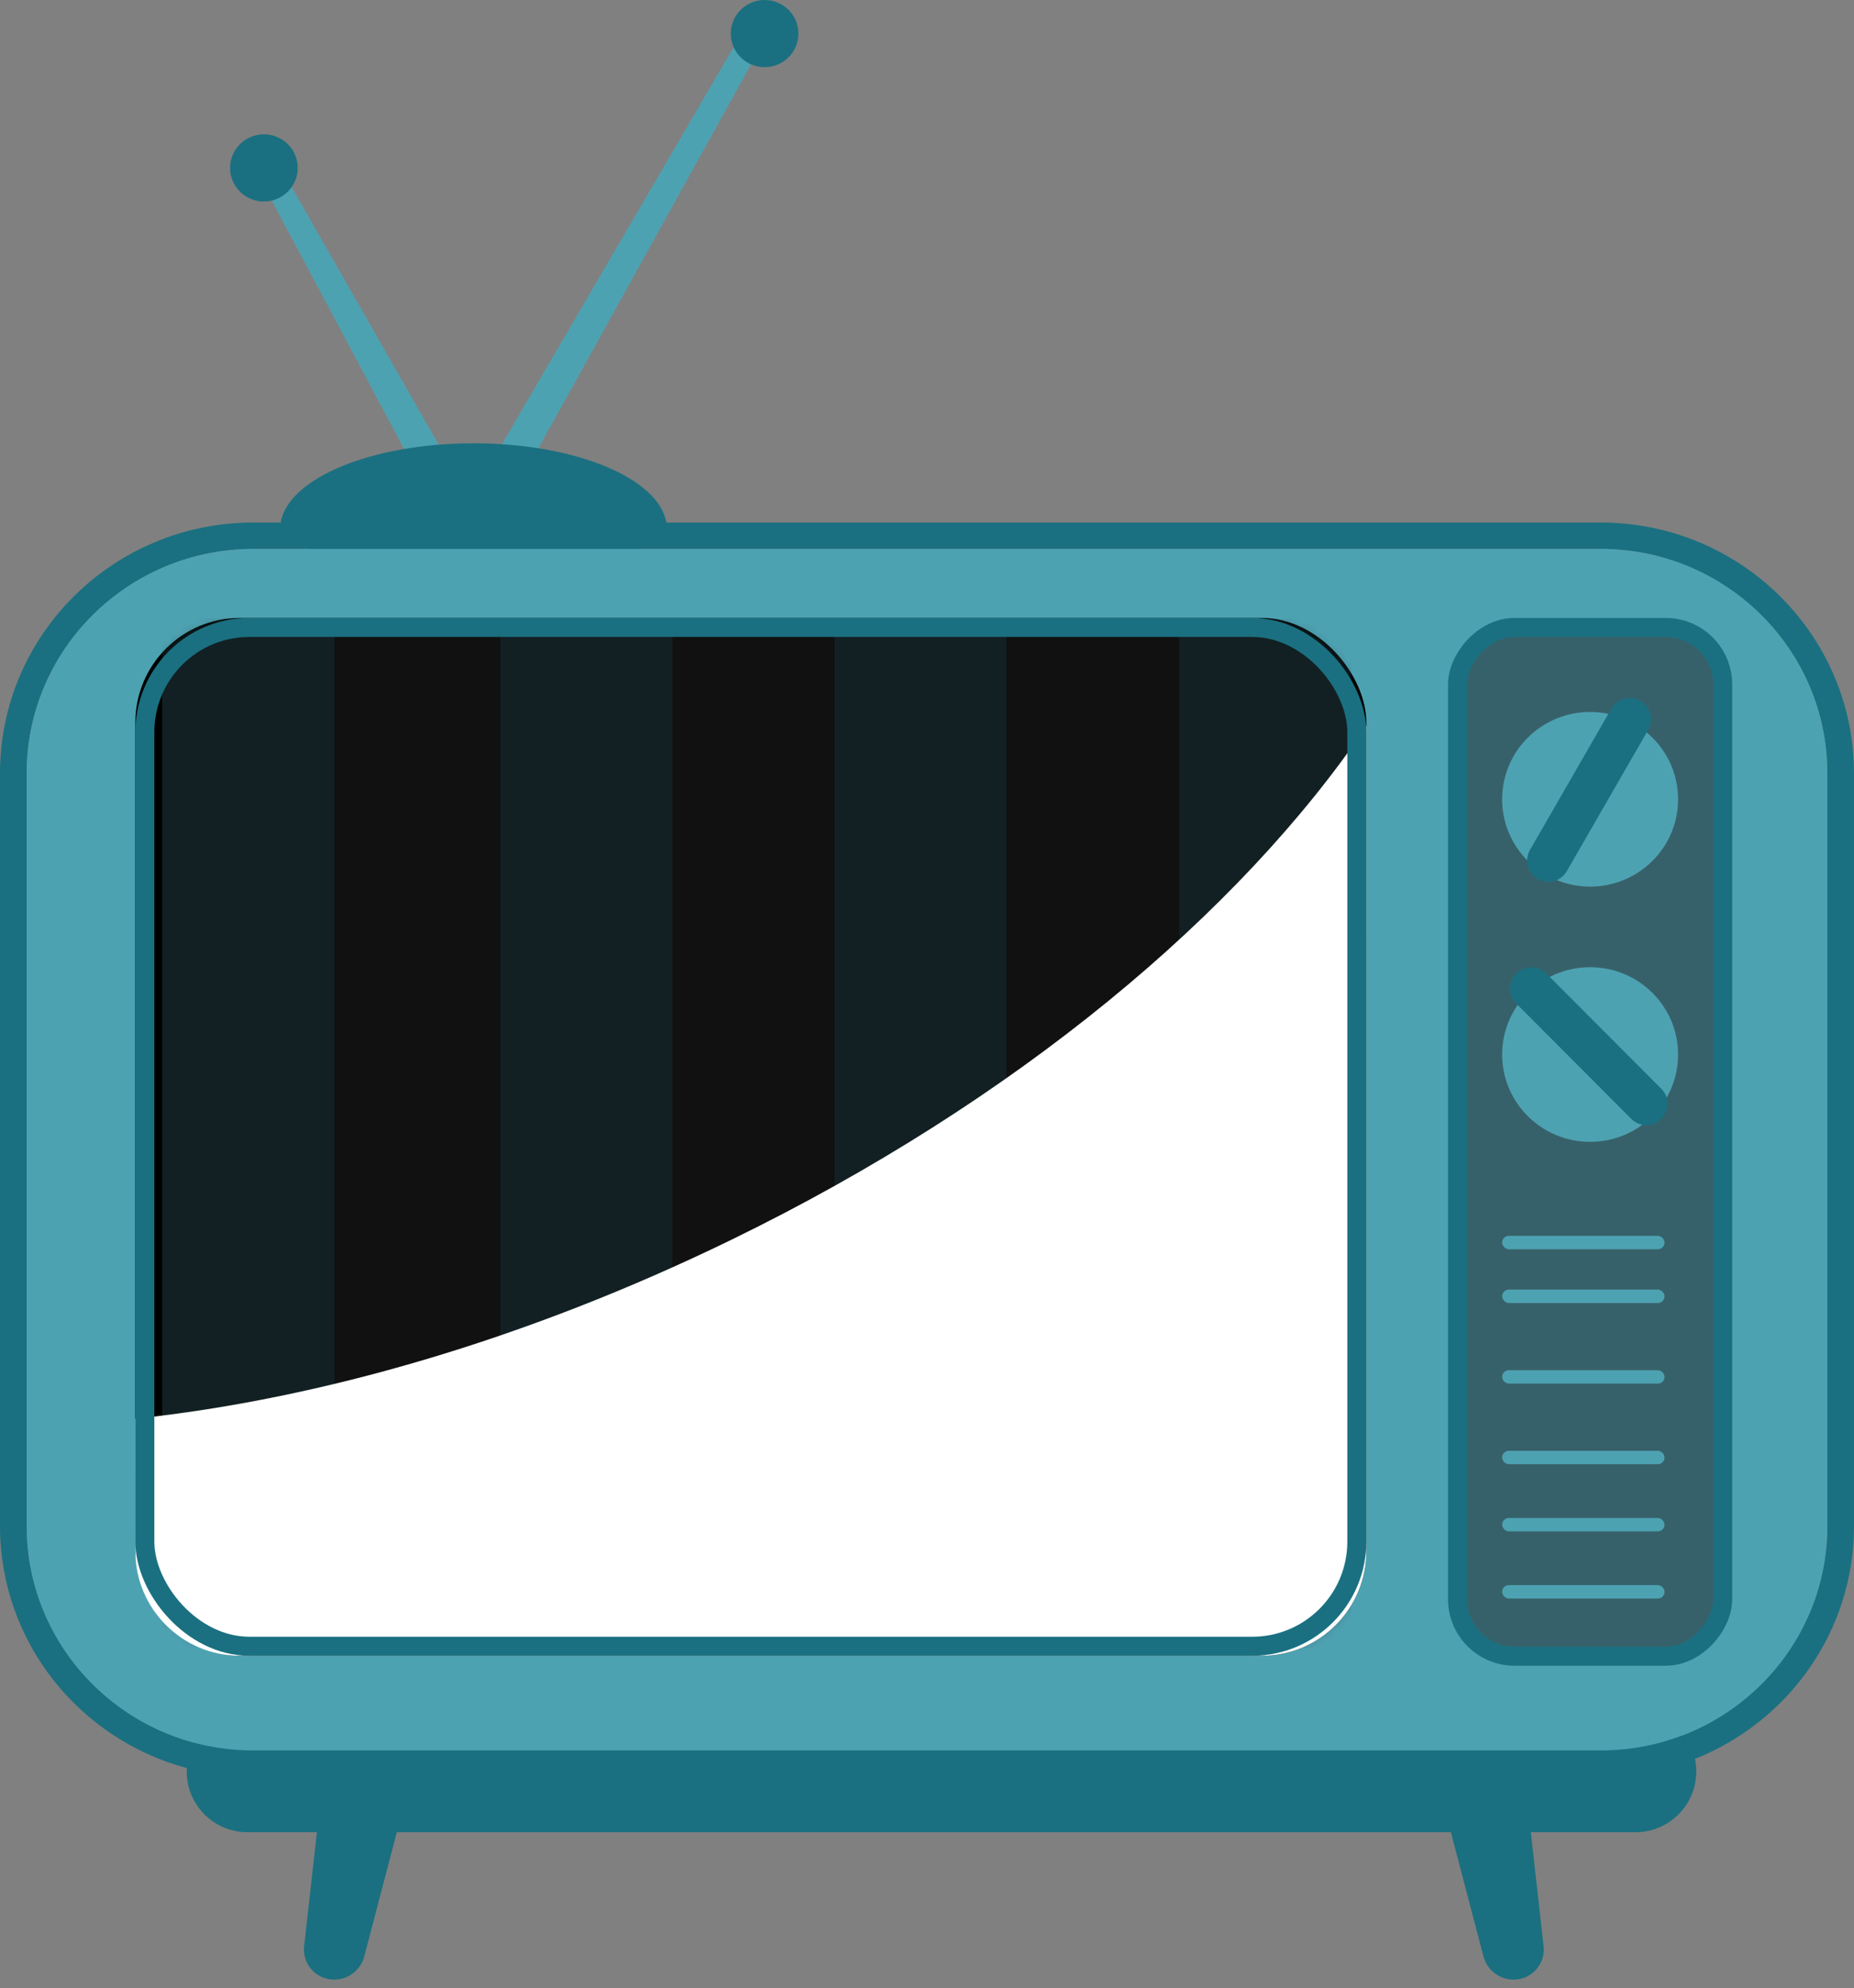 <?xml version="1.0" encoding="UTF-8"?>
<svg width="195px" height="209px" viewBox="0 0 195 209" version="1.1" xmlns="http://www.w3.org/2000/svg" xmlns:xlink="http://www.w3.org/1999/xlink">
    <rect x="0" y="0" width="195" height="209" fill="#808080" stroke="none"/>
    <!-- Generator: Sketch 59.1 (86144) - https://sketch.com -->
    <title>IL/ Offline-after start-small</title>
    <desc>Created with Sketch.</desc>
    <defs>
        <rect id="path-1" x="0" y="0" width="129.475" height="109.088" rx="11"></rect>
        <path d="M129.476,11.375 L129.475,98.088 C129.475,104.163 124.55,109.088 118.475,109.088 L11,109.088 C4.925,109.088 -3.66352781e-13,104.163 -3.76966904e-13,98.088 L-0.002,84.169 C19.327,82.132 41.049,75.889 62.648,65.383 C92.584,50.822 116.196,31.03 129.476,11.375 Z" id="path-3"></path>
        <rect id="path-5" x="0" y="0" width="129.475" height="109.088" rx="11"></rect>
    </defs>
    <g id="IL/-Offline-after-start-small" stroke="none" stroke-width="1" fill="none" fill-rule="evenodd">
        <rect fill="#FFFFFF" fill-opacity="0" x="0" y="0" width="195" height="209"></rect>
        <g id="il">
            <g id="Group-3">
                <path d="M50.749,50.194 L76.962,5.299 C77.305,4.713 78.058,4.515 78.644,4.857 C78.645,4.858 78.645,4.858 78.646,4.858 C79.236,5.204 79.443,5.959 79.111,6.558 L53.9,52.04 C53.417,52.912 52.32,53.226 51.448,52.743 C51.436,52.737 51.423,52.729 51.411,52.722 C50.531,52.206 50.234,51.075 50.749,50.194 Z" id="Rectangle-Copy-11" fill="#4DA2B2"></path>
                <path d="M45.84,53.46 L27.615,19.272 C27.295,18.671 27.501,17.924 28.084,17.572 C28.644,17.234 29.373,17.413 29.711,17.974 C29.716,17.982 29.721,17.991 29.726,17.999 L48.914,51.601 C49.416,52.481 49.125,53.602 48.258,54.126 C47.441,54.619 46.379,54.357 45.886,53.54 C45.87,53.514 45.855,53.487 45.84,53.46 Z" id="Rectangle-Copy-11" fill="#4DA2B2"></path>
                <g id="Group-2" transform="translate(0, 46.596)">
                    <path d="M49.802,0 C60.51,0 69.285,3.669 70.085,8.327 L168.345,8.327 C183.066,8.327 195,20.133 195,34.696 L195,113.804 C195,124.897 188.076,134.39 178.271,138.285 C178.361,138.713 178.409,139.157 178.409,139.612 C178.409,143.058 175.676,145.866 172.26,145.986 L172.031,145.99 L161.007,145.99 L162.351,157.975 C162.538,159.642 161.388,161.164 159.734,161.44 C158.063,161.719 156.455,160.678 156.025,159.039 L152.676,146.278 C152.651,146.183 152.629,146.087 152.611,145.991 L41.728,145.991 L41.698,146.135 L41.698,146.135 L41.663,146.278 L38.314,159.039 C37.884,160.678 36.276,161.719 34.605,161.44 C33.01,161.174 31.884,159.749 31.973,158.153 L31.988,157.975 L33.331,145.99 L26.018,145.99 C22.572,145.99 19.765,143.258 19.644,139.841 L19.64,139.612 C19.64,139.492 19.644,139.372 19.65,139.253 C8.328,136.211 0,125.97 0,113.804 L0,34.696 C0,20.133 11.934,8.327 26.655,8.327 L29.52,8.327 C30.319,3.669 39.094,0 49.802,0 Z M168.345,11.103 L67.111,11.103 C59.57,13.309 40.035,13.309 32.493,11.103 L26.655,11.103 C13.483,11.103 2.806,21.666 2.806,34.696 L2.806,113.804 C2.806,124.696 10.266,133.864 20.407,136.58 C21.447,134.658 23.445,133.332 25.76,133.239 L26.018,133.234 L172.031,133.234 C174.103,133.234 175.944,134.222 177.109,135.753 C185.945,132.298 192.194,123.773 192.194,113.804 L192.194,34.696 C192.194,21.666 181.517,11.103 168.345,11.103 Z" id="Combined-Shape" fill="#1A7080"></path>
                    <path d="M26.655,11.103 C13.483,11.103 2.806,21.666 2.806,34.696 L2.806,113.804 C2.806,126.835 13.483,137.398 26.655,137.398 L168.345,137.398 C181.517,137.398 192.194,126.835 192.194,113.804 L192.194,34.696 C192.194,21.666 181.517,11.103 168.345,11.103 L26.655,11.103 Z" id="Path" fill="#4DA2B2" fill-rule="nonzero"></path>
                </g>
                <rect id="Rectangle" stroke="#1A7080" stroke-width="2" fill="#37616A" transform="translate(167.245, 120.02) scale(-1, 1) translate(-167.245, -120.02) " x="153.299" y="65.952" width="27.891" height="108.136" rx="6"></rect>
                <ellipse id="Oval" fill="#4DA2B2" cx="167.245" cy="84.014" rx="9.252" ry="9.178"></ellipse>
                <ellipse id="Oval-Copy" fill="#4DA2B2" cx="167.245" cy="110.842" rx="9.252" ry="9.178"></ellipse>
                <path d="M158.541,107.726 L175.674,107.741 C176.909,107.742 177.91,108.743 177.911,109.978 C177.912,111.21 176.914,112.209 175.682,112.211 C175.681,112.211 175.68,112.211 175.678,112.211 L158.545,112.195 C157.31,112.194 156.309,111.193 156.308,109.958 C156.307,108.726 157.305,107.727 158.537,107.726 C158.538,107.726 158.539,107.726 158.541,107.726 Z" id="Rectangle" fill="#1A7080" transform="translate(167.109, 109.968) rotate(45) translate(-167.109, -109.968) "></path>
                <path d="M158.558,80.793 L175.703,80.806 C176.938,80.807 177.938,81.807 177.939,83.042 C177.94,84.274 176.942,85.273 175.71,85.274 C175.709,85.274 175.708,85.274 175.707,85.274 L158.562,85.261 C157.327,85.26 156.327,84.259 156.326,83.025 C156.325,81.793 157.323,80.794 158.555,80.793 C158.556,80.793 158.557,80.793 158.558,80.793 Z" id="Rectangle-Copy-12" fill="#1A7080" transform="translate(167.133, 83.033) scale(-1, 1) rotate(60) translate(-167.133, -83.033) "></path>
                <rect id="Rectangle-Copy" fill="#4DA2B2" x="157.993" y="129.903" width="17.08" height="1.412" rx="0.706"></rect>
                <rect id="Rectangle-Copy-2" fill="#4DA2B2" x="157.993" y="135.551" width="17.08" height="1.412" rx="0.706"></rect>
                <rect id="Rectangle-Copy-4" fill="#4DA2B2" x="157.993" y="144.023" width="17.08" height="1.412" rx="0.706"></rect>
                <rect id="Rectangle-Copy-5" fill="#4DA2B2" x="157.993" y="152.495" width="17.08" height="1.412" rx="0.706"></rect>
                <rect id="Rectangle-Copy-6" fill="#4DA2B2" x="157.993" y="159.555" width="17.08" height="1.412" rx="0.706"></rect>
                <rect id="Rectangle-Copy-7" fill="#4DA2B2" x="157.993" y="166.615" width="17.08" height="1.412" rx="0.706"></rect>
                <ellipse id="Oval" fill="#1A7080" cx="80.42" cy="3.53" rx="3.558" ry="3.53"></ellipse>
                <ellipse id="Oval-Copy-2" fill="#1A7080" cx="27.755" cy="17.65" rx="3.558" ry="3.53"></ellipse>
                <g id="Group" transform="translate(14.234, 64.952)">
                    <mask id="mask-2" fill="white">
                        <use xlink:href="#path-1"></use>
                    </mask>
                    <use id="Mask" fill="#000000" opacity="0.78" xlink:href="#path-1"></use>
                    <g opacity="0.326" mask="url(#mask-2)">
                        <g transform="translate(2.816, 0)">
                            <rect id="Rectangle" fill="#333333" x="88.813" y="0.072" width="18.135" height="108.209"></rect>
                            <rect id="Rectangle-Copy-18" fill="#37616A" x="106.949" y="0.072" width="18.135" height="108.209"></rect>
                            <rect id="Rectangle-Copy-13" fill="#37616A" x="70.678" y="0.072" width="18.135" height="108.209"></rect>
                            <rect id="Rectangle-Copy-14" fill="#333333" x="52.542" y="0.072" width="18.135" height="108.209"></rect>
                            <rect id="Rectangle-Copy-15" fill="#37616A" x="35.54" y="0.072" width="18.135" height="108.209"></rect>
                            <rect id="Rectangle-Copy-16" fill="#333333" x="17.405" y="0.072" width="18.135" height="108.209"></rect>
                            <rect id="Rectangle-Copy-17" fill="#37616A" x="2.48689958e-14" y="-1.77635684e-13" width="18.135" height="108.209"></rect>
                        </g>
                    </g>
                    <mask id="mask-4" fill="white">
                        <use xlink:href="#path-3"></use>
                    </mask>
                    <use id="Combined-Shape" fill="#FFFFFF" opacity="0.081" xlink:href="#path-3"></use>
                    <mask id="mask-6" fill="white">
                        <use xlink:href="#path-5"></use>
                    </mask>
                    <rect stroke="#1A7080" stroke-width="2" x="1" y="1" width="127.475" height="107.088" rx="11"></rect>
                </g>
            </g>
        </g>
    </g>
</svg>